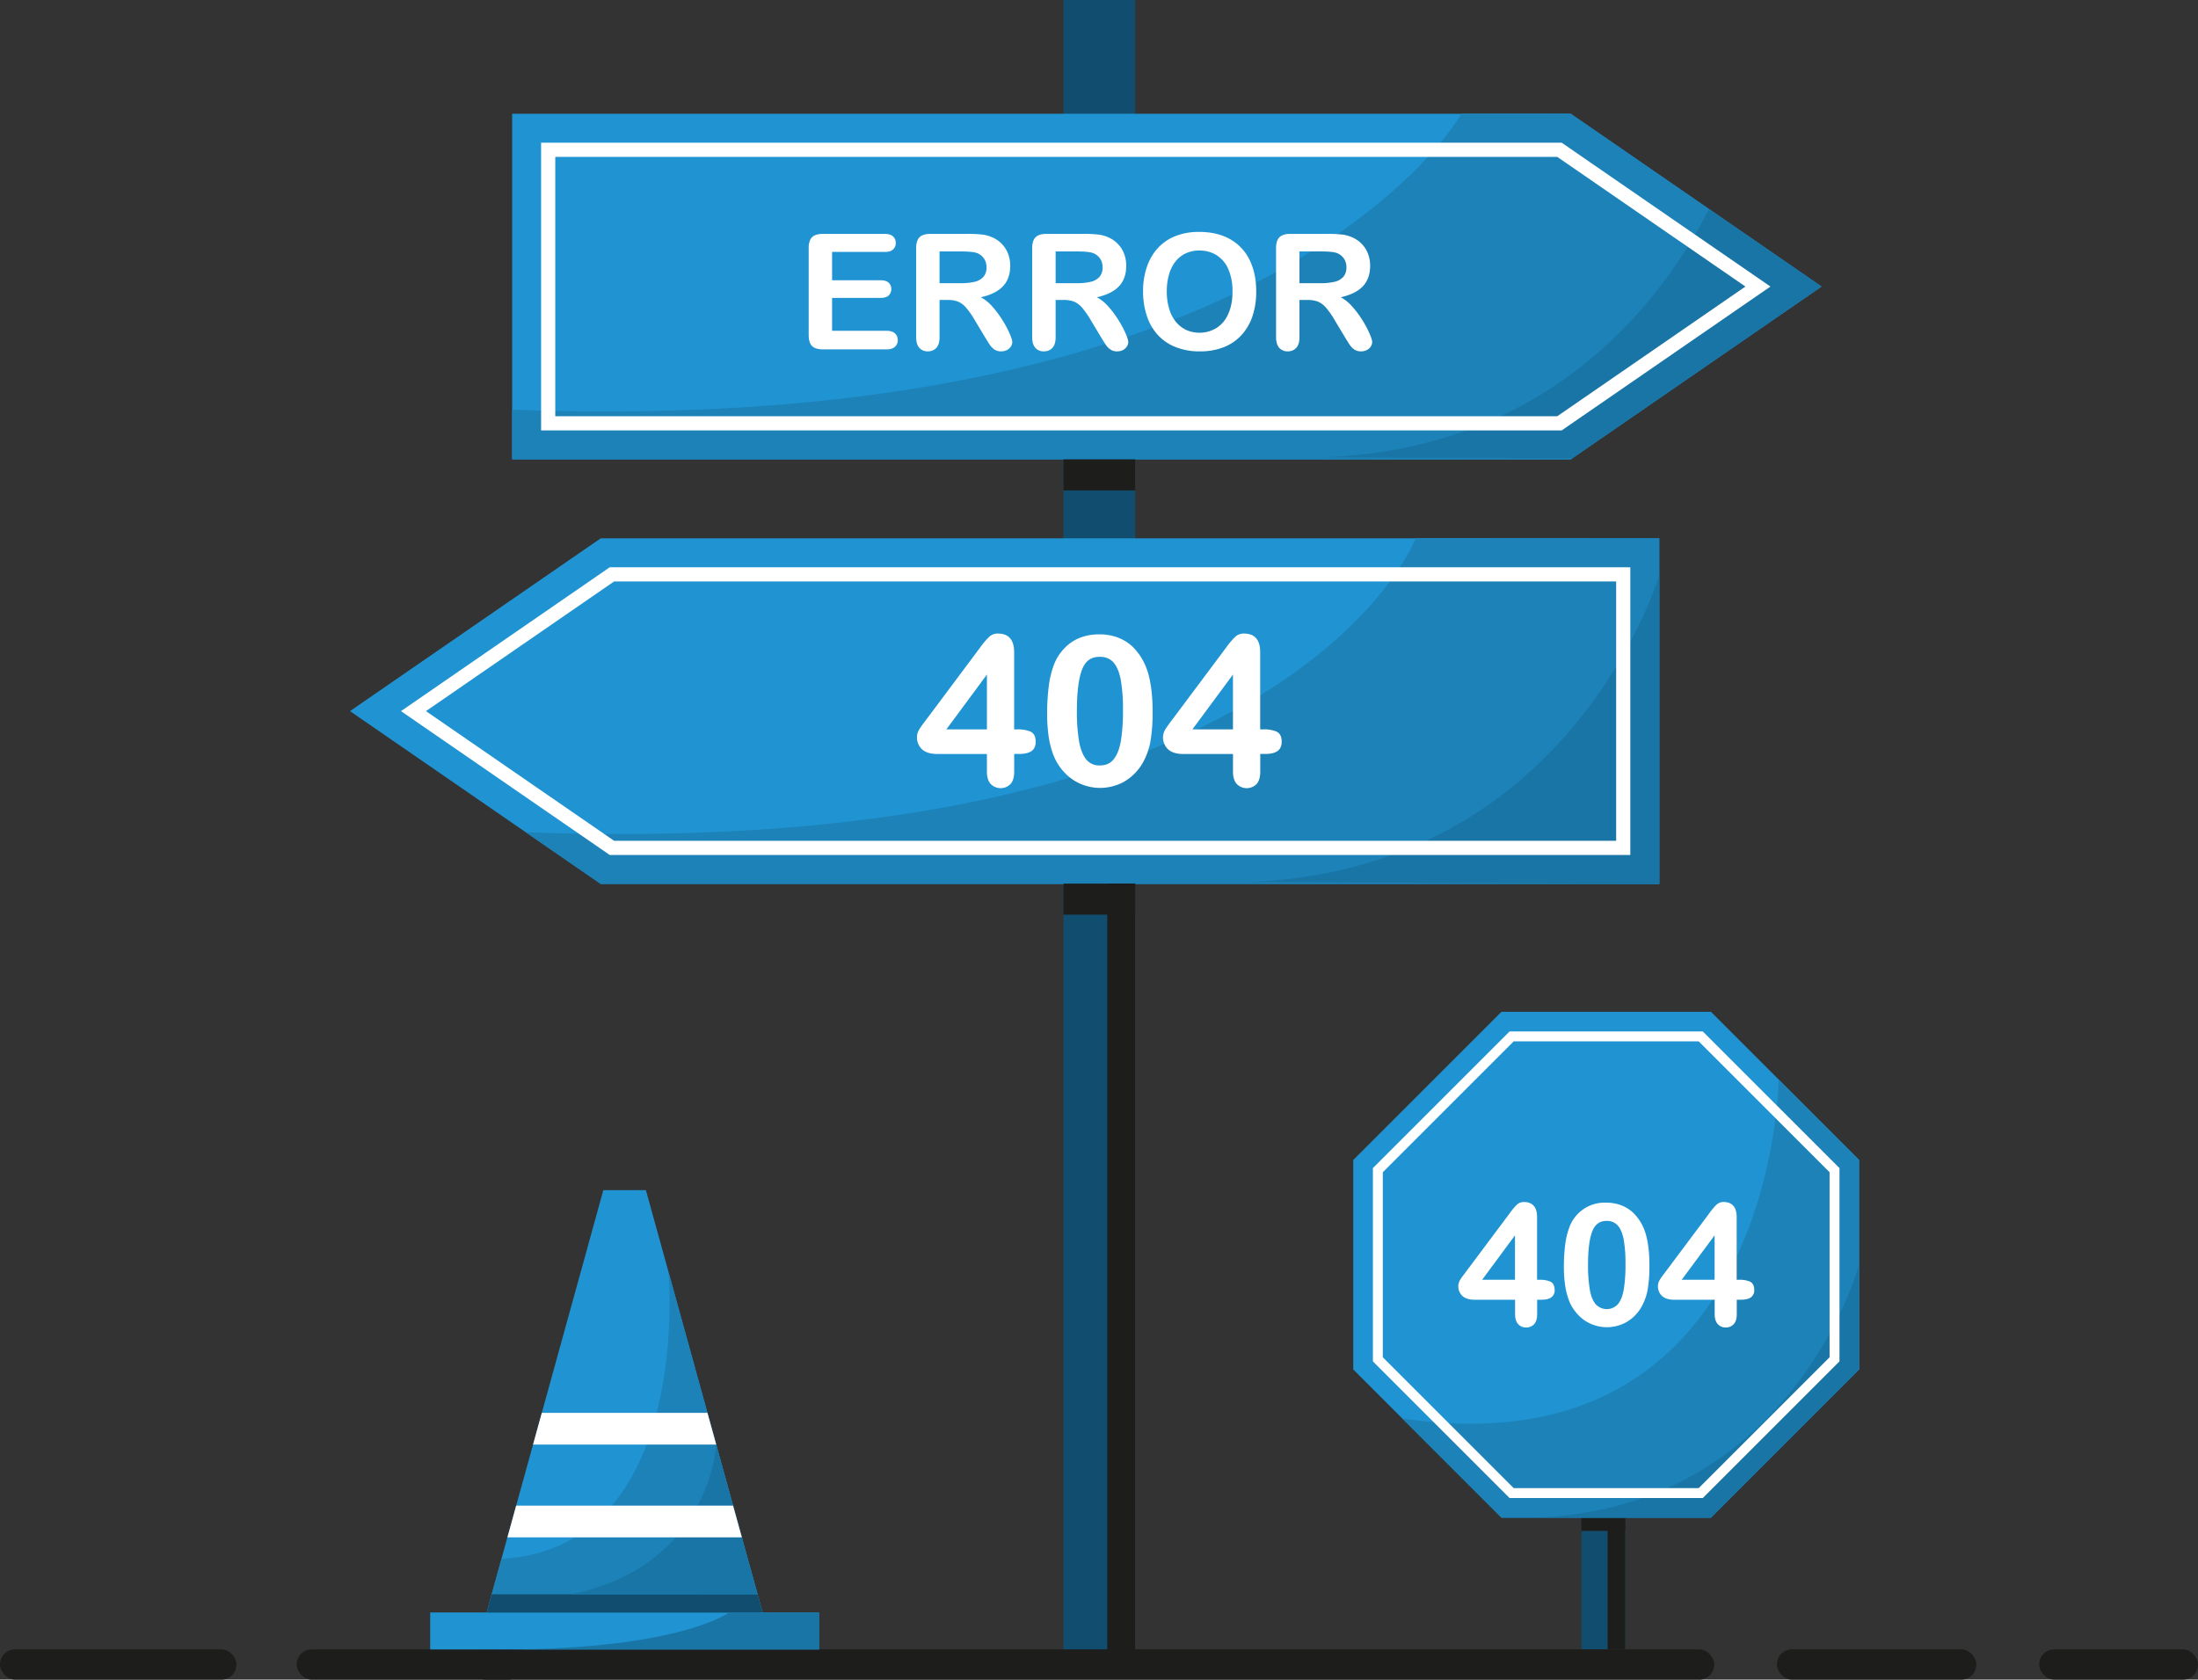 <svg xmlns="http://www.w3.org/2000/svg" viewBox="0 0 1551.2 1185.46"><rect x="0" y="0" width="1551.2" height="1185.46" fill="#333333" stroke="none"/><defs><style>.cls-1{fill:#114d6e;}.cls-2{fill:#1d1d1b;}.cls-3{fill:#2094d2;}.cls-4{fill:#1c82b8;}.cls-5{fill:#1975a6;}.cls-6{fill:#fff;}.cls-7{fill:none;stroke:#fff;stroke-miterlimit:10;stroke-width:7px;}</style></defs><title>Asset 2</title><g id="Layer_2" data-name="Layer 2"><g id="ëÎÓÈ_1" data-name="ëÎÓÈ 1"><rect class="cls-1" x="1116.09" y="1069.66" width="30.84" height="94.34"/><rect class="cls-2" x="1115.97" y="1069.78" width="30.96" height="10.73"/><rect class="cls-2" x="1134.55" y="1069.66" width="12.38" height="94.34"/><rect class="cls-1" x="750.54" width="50.6" height="1174.78"/><polygon class="cls-3" points="1285.44 202.26 1109.69 323.39 1108.49 324.21 361.44 324.21 361.44 80.29 1108.49 80.29 1206.05 147.53 1285.44 202.26"/><polygon class="cls-3" points="423.95 623.87 1171 623.87 1171 379.94 423.95 379.94 247 501.91 423.95 623.87"/><path class="cls-4" d="M999.21,379.73S913.81,607.57,371,587.39L424,623.87H1171V379.94Z"/><path class="cls-5" d="M1171,405.91s-61.28,208.26-289.79,216.6L1171,623.87Z"/><path class="cls-6" d="M1140.57,410.37V593.44H433.42L300.61,501.91l132.81-91.54h707.15m10-10H430.31L283,501.91,430.31,603.44h720.26V400.37Z"/><path class="cls-4" d="M1031.36,80.29s-127.13,229-669.92,208.87v35.06h747.05l177-122-177-122Z"/><path class="cls-5" d="M1285.44,202.26,1109.69,323.39l-176-.53c163.4-6,241.29-114.17,272.4-175.33Z"/><path class="cls-6" d="M1099,110.72l132.8,91.53L1099,293.79H391.87V110.72H1099m3.11-10H381.87V303.79h720.26l147.32-101.54L1102.13,100.72Z"/><rect class="cls-2" x="750.54" y="324.22" width="50.6" height="21.9"/><rect class="cls-2" x="750.54" y="623.66" width="50.6" height="21.9"/><rect class="cls-2" x="781.43" y="623.66" width="19.71" height="551.12"/><path class="cls-6" d="M727.18,516.33a22.48,22.48,0,0,0-9.09-1.55h-2.38V460.25c0-8.7-3.88-13.1-11.53-13.1a8.75,8.75,0,0,0-6.21,2.43,57.42,57.42,0,0,0-6.18,7.33L654,507.49q-1.58,2.07-2.64,3.49c-.72,1-1.43,2-2.09,3a14.42,14.42,0,0,0-1.57,3.07,8.78,8.78,0,0,0-.54,3,11.38,11.38,0,0,0,3.61,8.85c2.38,2.16,6,3.25,10.63,3.25H696.5v12.58c0,3.73.89,6.6,2.64,8.56a9.78,9.78,0,0,0,14,.07c1.73-1.91,2.6-4.81,2.6-8.63V532.13h3.67c3.74,0,6.6-.68,8.52-2s3-3.6,3-6.59C730.91,519.87,729.65,517.45,727.18,516.33ZM696.5,476.1v38.68H667.88Z"/><path class="cls-6" d="M800.16,457.3a31.27,31.27,0,0,0-10.76-7.14,36.53,36.53,0,0,0-13.59-2.44c-7.53,0-14.1,1.85-19.54,5.5a34.34,34.34,0,0,0-12.49,16,64.85,64.85,0,0,0-3.61,15A150.47,150.47,0,0,0,739,503.69a110.35,110.35,0,0,0,1,15.62,64,64,0,0,0,3.29,13.24,38.19,38.19,0,0,0,13.19,17.29,34.8,34.8,0,0,0,37.31,1.6,35.89,35.89,0,0,0,12.8-13.24A47.56,47.56,0,0,0,812,522.71a123.83,123.83,0,0,0,1.44-20.23c0-14.4-1.85-25.7-5.49-33.61A40.92,40.92,0,0,0,800.16,457.3Zm-38.59,66.17A126.05,126.05,0,0,1,760,501.62c0-13,1.22-22.78,3.63-29s6.43-9.05,12.45-9.05c4.15,0,7.43,1.35,9.76,4s4.1,6.84,5.12,12.23a119.18,119.18,0,0,1,1.56,21.24A133.67,133.67,0,0,1,791,523.19c-1,5.52-2.68,9.8-5.07,12.74s-5.54,4.31-9.74,4.31a11.72,11.72,0,0,1-9.53-4.14C764.31,533.28,762.59,529,761.57,523.47Z"/><path class="cls-6" d="M900.82,516.33a22.52,22.52,0,0,0-9.09-1.55h-2.38V460.25c0-8.7-3.88-13.1-11.53-13.1a8.73,8.73,0,0,0-6.21,2.43,57.42,57.42,0,0,0-6.18,7.33l-37.81,50.58Q826,509.56,825,511c-.72,1-1.43,2-2.1,3a14.83,14.83,0,0,0-1.56,3.07,8.78,8.78,0,0,0-.54,3,11.38,11.38,0,0,0,3.61,8.85c2.38,2.16,6,3.25,10.63,3.25h35.12v12.58c0,3.73.89,6.6,2.64,8.56a9.78,9.78,0,0,0,14,.07c1.72-1.91,2.6-4.81,2.6-8.63V532.13H893c3.75,0,6.61-.68,8.53-2s3-3.6,3-6.59C904.55,519.87,903.29,517.45,900.82,516.33ZM870.14,476.1v38.68H841.52Z"/><path class="cls-6" d="M624.43,177.8h-37.2v20h34.25q3.78,0,5.65,1.69A5.8,5.8,0,0,1,629,204a6,6,0,0,1-1.83,4.53q-1.85,1.75-5.68,1.75H587.23v23.19h38.48q3.88,0,5.87,1.81a6.22,6.22,0,0,1,2,4.81,6.1,6.1,0,0,1-2,4.7q-2,1.8-5.87,1.8H580.84c-3.6,0-6.18-.79-7.76-2.39s-2.36-4.17-2.36-7.73V175.19a13.82,13.82,0,0,1,1-5.81,6.57,6.57,0,0,1,3.31-3.28,13.84,13.84,0,0,1,5.76-1h43.59q3.95,0,5.87,1.75a5.93,5.93,0,0,1,1.92,4.59,6,6,0,0,1-1.92,4.64Q628.38,177.81,624.43,177.8Z"/><path class="cls-6" d="M668.86,211.72h-5.78v26.19q0,5.18-2.28,7.62a7.77,7.77,0,0,1-5.95,2.44,7.59,7.59,0,0,1-6.12-2.55q-2.18-2.56-2.17-7.51V175.19q0-5.34,2.39-7.73c1.6-1.6,4.17-2.39,7.73-2.39h26.86a83,83,0,0,1,9.51.47,23.81,23.81,0,0,1,7.11,1.92,20.6,20.6,0,0,1,6.79,4.61,20.36,20.36,0,0,1,4.47,7,23.26,23.26,0,0,1,1.53,8.43q0,9.12-5.14,14.56t-15.6,7.73a30.27,30.27,0,0,1,8.4,6.9,69.38,69.38,0,0,1,7.14,9.7,71.81,71.81,0,0,1,4.9,9.29q1.76,4.14,1.75,5.7a5.77,5.77,0,0,1-1,3.19,7.28,7.28,0,0,1-2.81,2.51,8.86,8.86,0,0,1-4.11.91,8,8,0,0,1-4.67-1.3,12.68,12.68,0,0,1-3.26-3.31c-.91-1.34-2.14-3.3-3.69-5.9l-6.62-11a61.08,61.08,0,0,0-6.37-9.24,15.7,15.7,0,0,0-5.7-4.33A19.54,19.54,0,0,0,668.86,211.72Zm9.45-34.25H663.08v22.41h14.79a41.79,41.79,0,0,0,10-1,11.73,11.73,0,0,0,6.19-3.51,10,10,0,0,0,2.15-6.81,10.49,10.49,0,0,0-1.73-6,10.37,10.37,0,0,0-4.78-3.87Q686.82,177.48,678.31,177.47Z"/><path class="cls-6" d="M750.76,211.72H745v26.19q0,5.18-2.28,7.62a7.75,7.75,0,0,1-6,2.44,7.57,7.57,0,0,1-6.11-2.55q-2.17-2.56-2.17-7.51V175.19c0-3.56.79-6.14,2.39-7.73s4.17-2.39,7.73-2.39h26.85a82.75,82.75,0,0,1,9.51.47,23.87,23.87,0,0,1,7.12,1.92,20.46,20.46,0,0,1,6.78,4.61,20.24,20.24,0,0,1,4.48,7,23.26,23.26,0,0,1,1.53,8.43q0,9.12-5.14,14.56t-15.6,7.73a30.09,30.09,0,0,1,8.39,6.9,69.45,69.45,0,0,1,7.15,9.7,71.62,71.62,0,0,1,4.89,9.29q1.76,4.14,1.75,5.7a5.83,5.83,0,0,1-1,3.19,7.35,7.35,0,0,1-2.81,2.51,8.9,8.9,0,0,1-4.12.91,8,8,0,0,1-4.67-1.3,12.64,12.64,0,0,1-3.25-3.31c-.91-1.34-2.14-3.3-3.7-5.9l-6.62-11a61.14,61.14,0,0,0-6.36-9.24,15.7,15.7,0,0,0-5.7-4.33A19.59,19.59,0,0,0,750.76,211.72Zm9.46-34.25H745v22.41h14.79a41.74,41.74,0,0,0,10-1,11.77,11.77,0,0,0,6.2-3.51,10,10,0,0,0,2.14-6.81,10.3,10.3,0,0,0-6.5-9.84Q768.73,177.48,760.22,177.47Z"/><path class="cls-6" d="M846.35,163.68q12.67,0,21.77,5.14a33.34,33.34,0,0,1,13.76,14.63q4.67,9.48,4.67,22.26A54.38,54.38,0,0,1,884,222.9a37.11,37.11,0,0,1-7.67,13.4A33.5,33.5,0,0,1,863.75,245a45.44,45.44,0,0,1-17.07,3,44.92,44.92,0,0,1-17.12-3.08,34.06,34.06,0,0,1-12.63-8.7,37.19,37.19,0,0,1-7.64-13.52,54.33,54.33,0,0,1-2.59-17.07,52.59,52.59,0,0,1,2.7-17.23A37,37,0,0,1,817.21,175a33.66,33.66,0,0,1,12.46-8.42A44.74,44.74,0,0,1,846.35,163.68Zm23.46,41.92a38.2,38.2,0,0,0-2.89-15.51,21.66,21.66,0,0,0-8.26-9.93,22.69,22.69,0,0,0-12.31-3.36,22.34,22.34,0,0,0-9.15,1.86,20.21,20.21,0,0,0-7.23,5.42,26,26,0,0,0-4.78,9.1,41,41,0,0,0-1.75,12.42,42,42,0,0,0,1.75,12.57,25.8,25.8,0,0,0,4.95,9.31,20.84,20.84,0,0,0,7.34,5.54,23.2,23.2,0,0,0,20.74-1.34,21.85,21.85,0,0,0,8.45-9.78Q869.82,215.27,869.81,205.6Z"/><path class="cls-6" d="M922.86,211.72h-5.78v26.19q0,5.18-2.28,7.62a7.77,7.77,0,0,1-5.95,2.44,7.61,7.61,0,0,1-6.12-2.55c-1.44-1.71-2.17-4.21-2.17-7.51V175.19q0-5.34,2.39-7.73c1.6-1.6,4.17-2.39,7.73-2.39h26.86a82.75,82.75,0,0,1,9.51.47,24,24,0,0,1,7.12,1.92,20.66,20.66,0,0,1,6.78,4.61,20.38,20.38,0,0,1,4.48,7,23.26,23.26,0,0,1,1.52,8.43q0,9.12-5.14,14.56t-15.6,7.73a30.27,30.27,0,0,1,8.4,6.9,70.26,70.26,0,0,1,7.15,9.7,72.89,72.89,0,0,1,4.89,9.29q1.76,4.14,1.75,5.7a5.77,5.77,0,0,1-1,3.19,7.21,7.21,0,0,1-2.81,2.51,8.83,8.83,0,0,1-4.11.91,8,8,0,0,1-4.67-1.3,12.49,12.49,0,0,1-3.25-3.31c-.91-1.34-2.14-3.3-3.7-5.9l-6.62-11a60.36,60.36,0,0,0-6.37-9.24,15.7,15.7,0,0,0-5.7-4.33A19.5,19.5,0,0,0,922.86,211.72Zm9.45-34.25H917.08v22.41h14.79a41.79,41.79,0,0,0,10-1,11.81,11.81,0,0,0,6.2-3.51,10.09,10.09,0,0,0,2.14-6.81,10.49,10.49,0,0,0-1.73-6,10.37,10.37,0,0,0-4.78-3.87C941.78,177.88,938,177.47,932.31,177.47Z"/><rect class="cls-2" x="331.9" y="1164.1" width="877.89" height="21.36" rx="10.53"/><rect class="cls-2" x="209.4" y="1164.1" width="159.81" height="21.36" rx="10.53"/><rect class="cls-2" y="1164.1" width="166.84" height="21.36" rx="10.53"/><rect class="cls-2" x="1254.05" y="1164.1" width="140.72" height="21.36" rx="10.53"/><rect class="cls-2" x="1439.12" y="1164.1" width="112.08" height="21.36" rx="10.53"/><polygon class="cls-3" points="1312.04 818.71 1312.04 966.58 1207.48 1071.14 1059.61 1071.14 955.05 966.58 955.05 818.71 1059.61 714.15 1207.48 714.15 1312.04 818.71"/><path class="cls-4" d="M1312,818.71V966.58l-104.56,104.56H1059.61l-70-70c262.93,38.75,265.66-239.2,265.66-239.2Z"/><path class="cls-5" d="M1312,892.65s-50.27,186.64-252.43,178.49h147.87L1312,966.58Z"/><polygon class="cls-7" points="1294.69 825.9 1294.69 959.4 1200.29 1053.8 1066.8 1053.8 972.4 959.4 972.4 825.9 1066.8 731.5 1200.29 731.5 1294.69 825.9"/><path class="cls-6" d="M1094.07,904.53a18.19,18.19,0,0,0-7.38-1.27h-1.93V859c0-7-3.15-10.63-9.35-10.63a7.13,7.13,0,0,0-5,2,47.25,47.25,0,0,0-5,6l-30.67,41c-.85,1.12-1.56,2.06-2.14,2.84s-1.16,1.6-1.7,2.43a12,12,0,0,0-1.27,2.49,7.11,7.11,0,0,0-.44,2.41,9.24,9.24,0,0,0,2.93,7.19c1.93,1.74,4.83,2.63,8.62,2.63h28.5v10.21c0,3,.72,5.36,2.14,6.94a7.24,7.24,0,0,0,5.65,2.41,7.34,7.34,0,0,0,5.68-2.35c1.4-1.55,2.11-3.9,2.11-7V917.34h3c3,0,5.37-.55,6.92-1.63a6.09,6.09,0,0,0,2.44-5.35C1097.09,907.39,1096.07,905.43,1094.07,904.53Zm-24.89-32.65v31.38H1046Z"/><path class="cls-6" d="M1153.27,856.63a25.25,25.25,0,0,0-8.73-5.79,29.49,29.49,0,0,0-11-2,26.44,26.44,0,0,0-26,17.42,53,53,0,0,0-2.93,12.17,123.43,123.43,0,0,0-.93,15.82,89.45,89.45,0,0,0,.85,12.67,51.77,51.77,0,0,0,2.67,10.74,31,31,0,0,0,10.69,14,28.2,28.2,0,0,0,30.27,1.29,29,29,0,0,0,10.39-10.74,38.79,38.79,0,0,0,4.35-12.56,100.72,100.72,0,0,0,1.16-16.42c0-11.67-1.49-20.85-4.45-27.26A33.34,33.34,0,0,0,1153.27,856.63ZM1122,910.32a101.83,101.83,0,0,1-1.27-17.73c0-10.57,1-18.49,3-23.53s5.21-7.34,10.1-7.34a10,10,0,0,1,7.91,3.25c1.93,2.21,3.33,5.55,4.16,9.93a97.19,97.19,0,0,1,1.26,17.23,107.93,107.93,0,0,1-1.21,18c-.79,4.47-2.17,7.95-4.11,10.33a10.62,10.62,0,0,1-15.63.14C1124.19,918.27,1122.79,914.83,1122,910.32Z"/><path class="cls-6" d="M1234.94,904.53a18.19,18.19,0,0,0-7.38-1.27h-1.93V859c0-7-3.14-10.63-9.35-10.63a7.13,7.13,0,0,0-5,2,47.25,47.25,0,0,0-5,6l-30.67,41c-.85,1.12-1.56,2.06-2.14,2.84s-1.16,1.6-1.7,2.43a12,12,0,0,0-1.27,2.49,7.11,7.11,0,0,0-.44,2.41,9.27,9.27,0,0,0,2.93,7.19c1.93,1.74,4.83,2.63,8.62,2.63h28.5v10.21c0,3,.72,5.36,2.14,6.94a7.26,7.26,0,0,0,5.65,2.41,7.34,7.34,0,0,0,5.68-2.35c1.4-1.55,2.11-3.9,2.11-7V917.34h3c3,0,5.36-.55,6.91-1.63a6.09,6.09,0,0,0,2.44-5.35C1238,907.39,1236.94,905.43,1234.94,904.53Zm-24.89-32.65v31.38h-23.22Z"/><polygon class="cls-3" points="538.19 1138.09 343.44 1138.09 346.99 1125.26 353.9 1100.21 358.1 1085.04 364.27 1062.68 376.19 1019.57 382.36 997.21 425.79 840 455.84 840 471.76 897.62 499.27 997.21 505.45 1019.57 517.36 1062.68 523.54 1085.04 534.65 1125.26 538.19 1138.09"/><path class="cls-4" d="M538.19,1138.08H343.44l3.55-12.82,6.92-25c135.7-8,117.85-202.59,117.85-202.59l62.89,227.64Z"/><rect class="cls-3" x="303.6" y="1138.08" width="274.44" height="26.09"/><polygon class="cls-1" points="538.19 1138.09 343.44 1138.09 346.99 1125.26 534.65 1125.26 538.19 1138.09"/><path class="cls-5" d="M505.45,1019.57s-4.08,86.07-103,105.76l132.17-.07Z"/><polygon class="cls-6" points="505.45 1019.57 376.19 1019.57 382.36 997.21 499.27 997.21 505.45 1019.57"/><polygon class="cls-6" points="523.54 1085.04 358.1 1085.04 364.27 1062.68 517.36 1062.68 523.54 1085.04"/><path class="cls-5" d="M514.56,1138.08s-36.38,27.47-171.12,26.1H578v-26.1Z"/></g></g></svg>